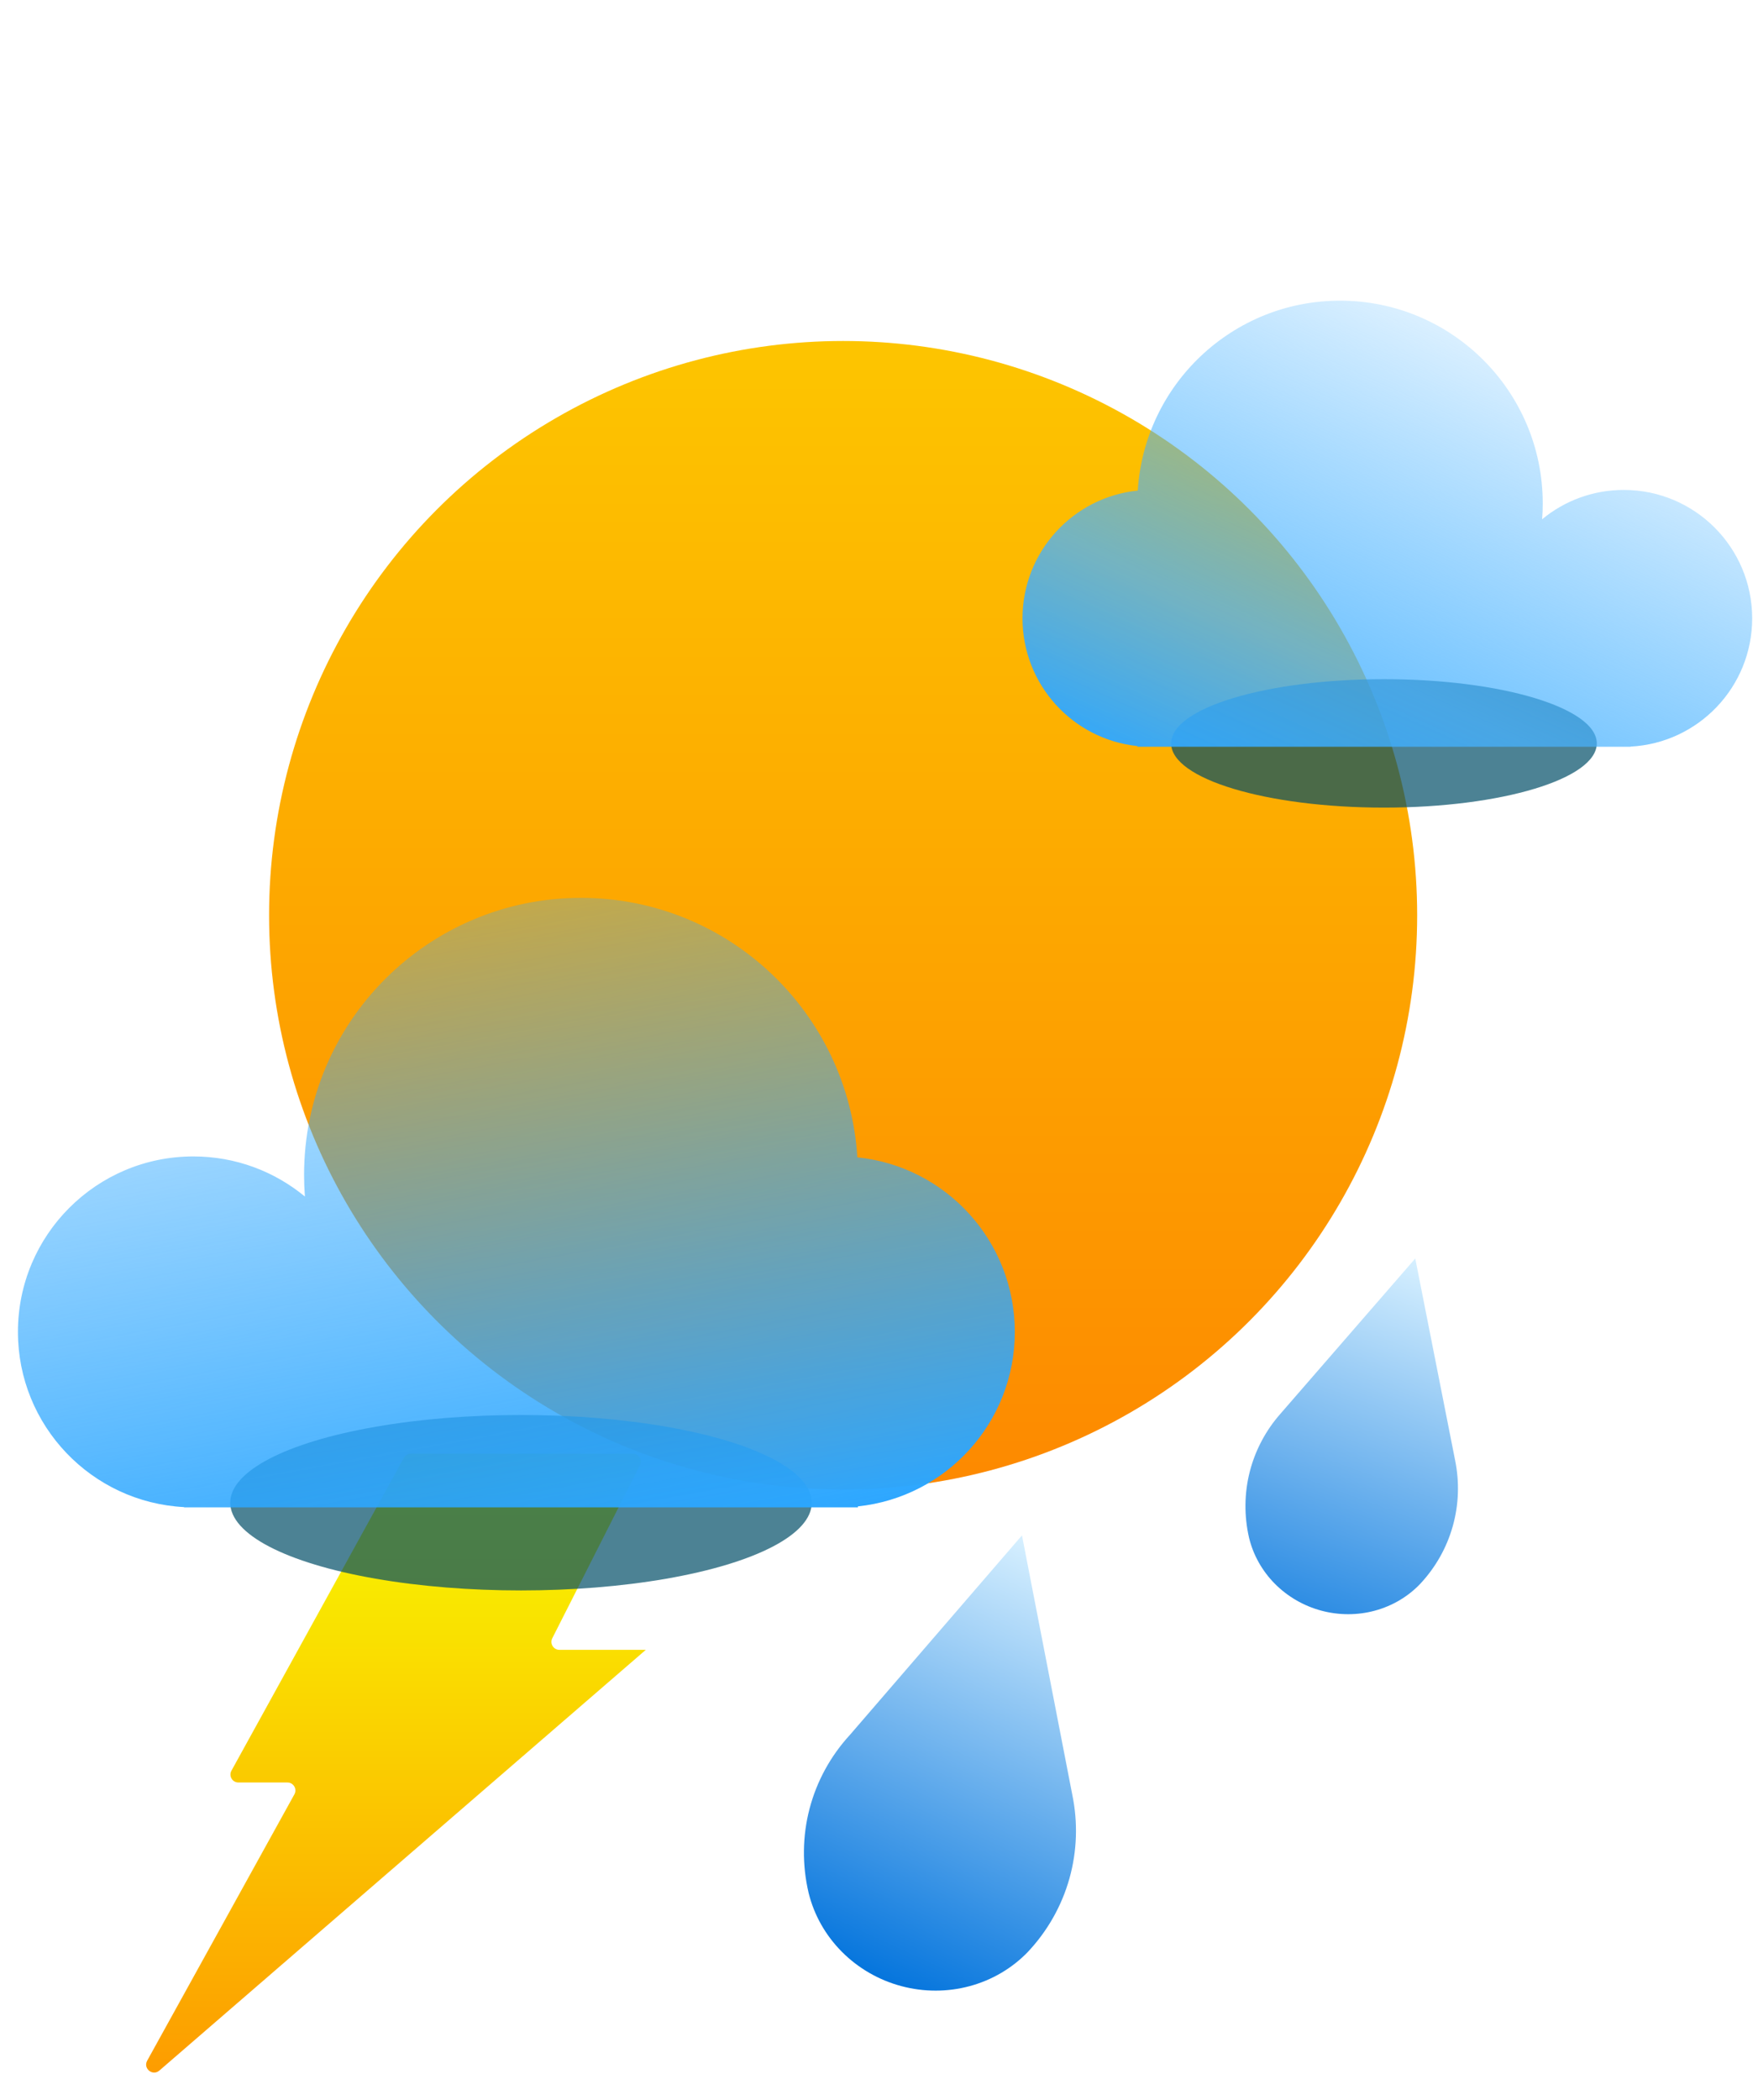 <svg width="98" height="117" viewBox="0 0 98 117" fill="none" xmlns="http://www.w3.org/2000/svg">
<path d="M56.97 85.551L47.379 96.668C46.3 97.841 45.529 99.252 45.128 100.783C44.728 102.315 44.711 103.923 45.077 105.475C45.38 106.706 46.02 107.839 46.93 108.753C47.84 109.668 48.984 110.329 50.24 110.665C51.497 111.002 52.819 111.002 54.063 110.665C55.308 110.328 56.43 109.666 57.307 108.752C58.397 107.59 59.187 106.193 59.615 104.671C60.042 103.15 60.096 101.546 59.772 99.989L56.97 85.551Z" fill="url(#paint0_linear_206_879)"/>
<path d="M78.894 70.122L71.395 78.756C70.566 79.69 69.975 80.802 69.668 82.004C69.362 83.206 69.349 84.466 69.629 85.685C69.861 86.646 70.359 87.533 71.069 88.249C71.78 88.964 72.675 89.482 73.659 89.746C74.642 90.009 75.677 90.009 76.65 89.744C77.623 89.479 78.498 88.96 79.179 88.243C80.031 87.329 80.65 86.231 80.985 85.037C81.321 83.843 81.365 82.584 81.114 81.36L78.894 70.122Z" fill="url(#paint1_linear_206_879)"/>
<path d="M64.176 55.745L58.548 62.225C57.925 62.926 57.482 63.761 57.252 64.663C57.022 65.565 57.012 66.511 57.223 67.425C57.397 68.147 57.77 68.812 58.303 69.35C58.836 69.887 59.508 70.275 60.247 70.473C60.985 70.671 61.761 70.671 62.492 70.472C63.222 70.273 63.878 69.883 64.39 69.346C65.029 68.659 65.493 67.835 65.746 66.939C65.998 66.043 66.031 65.098 65.842 64.179L64.176 55.745Z" fill="url(#paint2_linear_206_879)"/>
<g filter="url(#filter0_ddi_206_879)">
<circle cx="48" cy="48" r="32" fill="url(#paint3_linear_206_879)"/>
</g>
<path d="M12.902 98.663L22.514 81.23C22.592 81.088 22.741 81 22.903 81H35.278C35.608 81 35.823 81.349 35.673 81.644L30.787 91.284C30.638 91.579 30.852 91.929 31.183 91.929H36L8.883 115.372C8.508 115.696 7.965 115.255 8.205 114.821L16.411 99.98C16.575 99.684 16.361 99.321 16.023 99.321H13.291C12.953 99.321 12.739 98.959 12.902 98.663Z" fill="url(#paint4_linear_206_879)"/>
<g filter="url(#filter1_f_206_879)">
<ellipse cx="77.149" cy="41.422" rx="11.864" ry="3.578" fill="#004E67" fill-opacity="0.7"/>
</g>
<g filter="url(#filter2_bi_206_879)">
<path fill-rule="evenodd" clip-rule="evenodd" d="M86 27.299C86 27.596 85.989 27.89 85.966 28.181C87.203 27.159 88.79 26.546 90.52 26.546C94.472 26.546 97.675 29.749 97.675 33.701C97.675 37.527 94.673 40.652 90.896 40.847V40.857H90.534C90.53 40.857 90.525 40.857 90.52 40.857C90.515 40.857 90.51 40.857 90.505 40.857H64.171C64.166 40.857 64.161 40.857 64.156 40.857C64.151 40.857 64.146 40.857 64.141 40.857H63.403V40.818C59.805 40.442 57 37.399 57 33.701C57 29.996 59.816 26.948 63.425 26.582C63.794 20.676 68.702 16 74.701 16C80.941 16 86 21.059 86 27.299Z" fill="url(#paint5_linear_206_879)"/>
</g>
<g filter="url(#filter3_f_206_879)">
<ellipse cx="16.208" cy="4.888" rx="16.208" ry="4.888" transform="matrix(-1 0 0 1 45.251 78.844)" fill="#004E67" fill-opacity="0.7"/>
</g>
<g filter="url(#filter4_bi_206_879)">
<path fill-rule="evenodd" clip-rule="evenodd" d="M16.951 64.436C16.951 64.842 16.967 65.244 16.997 65.642C15.307 64.246 13.14 63.407 10.776 63.407C5.377 63.407 1 67.784 1 73.184C1 78.411 5.102 82.679 10.262 82.947V82.96H10.764C10.768 82.96 10.772 82.96 10.776 82.96C10.78 82.96 10.785 82.96 10.789 82.96H46.783C46.787 82.96 46.791 82.96 46.795 82.96C46.799 82.96 46.803 82.96 46.807 82.96H47.824V82.907C52.74 82.393 56.571 78.236 56.571 73.184C56.571 68.122 52.724 63.958 47.794 63.458C47.289 55.388 40.584 49 32.388 49C23.862 49 16.951 55.911 16.951 64.436Z" fill="url(#paint6_linear_206_879)"/>
</g>
<defs>
<filter id="filter0_ddi_206_879" x="0" y="0" width="96" height="96" filterUnits="userSpaceOnUse" color-interpolation-filters="sRGB">
<feFlood flood-opacity="0" result="BackgroundImageFix"/>
<feColorMatrix in="SourceAlpha" type="matrix" values="0 0 0 0 0 0 0 0 0 0 0 0 0 0 0 0 0 0 127 0" result="hardAlpha"/>
<feOffset/>
<feGaussianBlur stdDeviation="8"/>
<feComposite in2="hardAlpha" operator="out"/>
<feColorMatrix type="matrix" values="0 0 0 0 0.992 0 0 0 0 0.774 0 0 0 0 0 0 0 0 1 0"/>
<feBlend mode="normal" in2="BackgroundImageFix" result="effect1_dropShadow_206_879"/>
<feColorMatrix in="SourceAlpha" type="matrix" values="0 0 0 0 0 0 0 0 0 0 0 0 0 0 0 0 0 0 127 0" result="hardAlpha"/>
<feOffset/>
<feGaussianBlur stdDeviation="5.5"/>
<feComposite in2="hardAlpha" operator="out"/>
<feColorMatrix type="matrix" values="0 0 0 0 0.992 0 0 0 0 0.773 0 0 0 0 0 0 0 0 0.45 0"/>
<feBlend mode="normal" in2="effect1_dropShadow_206_879" result="effect2_dropShadow_206_879"/>
<feBlend mode="normal" in="SourceGraphic" in2="effect2_dropShadow_206_879" result="shape"/>
<feColorMatrix in="SourceAlpha" type="matrix" values="0 0 0 0 0 0 0 0 0 0 0 0 0 0 0 0 0 0 127 0" result="hardAlpha"/>
<feOffset dx="-1" dy="3"/>
<feGaussianBlur stdDeviation="2.5"/>
<feComposite in2="hardAlpha" operator="arithmetic" k2="-1" k3="1"/>
<feColorMatrix type="matrix" values="0 0 0 0 1 0 0 0 0 0.9 0 0 0 0 0 0 0 0 0.35 0"/>
<feBlend mode="normal" in2="shape" result="effect3_innerShadow_206_879"/>
</filter>
<filter id="filter1_f_206_879" x="57" y="29.558" width="40.299" height="23.727" filterUnits="userSpaceOnUse" color-interpolation-filters="sRGB">
<feFlood flood-opacity="0" result="BackgroundImageFix"/>
<feBlend mode="normal" in="SourceGraphic" in2="BackgroundImageFix" result="shape"/>
<feGaussianBlur stdDeviation="4.143" result="effect1_foregroundBlur_206_879"/>
</filter>
<filter id="filter2_bi_206_879" x="54.364" y="13.364" width="45.948" height="30.13" filterUnits="userSpaceOnUse" color-interpolation-filters="sRGB">
<feFlood flood-opacity="0" result="BackgroundImageFix"/>
<feGaussianBlur in="BackgroundImageFix" stdDeviation="1.318"/>
<feComposite in2="SourceAlpha" operator="in" result="effect1_backgroundBlur_206_879"/>
<feBlend mode="normal" in="SourceGraphic" in2="effect1_backgroundBlur_206_879" result="shape"/>
<feColorMatrix in="SourceAlpha" type="matrix" values="0 0 0 0 0 0 0 0 0 0 0 0 0 0 0 0 0 0 127 0" result="hardAlpha"/>
<feOffset dy="0.753"/>
<feGaussianBlur stdDeviation="1.506"/>
<feComposite in2="hardAlpha" operator="arithmetic" k2="-1" k3="1"/>
<feColorMatrix type="matrix" values="0 0 0 0 0 0 0 0 0 0.82 0 0 0 0 1 0 0 0 0.25 0"/>
<feBlend mode="normal" in2="shape" result="effect2_innerShadow_206_879"/>
</filter>
<filter id="filter3_f_206_879" x="1.515" y="67.524" width="55.057" height="32.417" filterUnits="userSpaceOnUse" color-interpolation-filters="sRGB">
<feFlood flood-opacity="0" result="BackgroundImageFix"/>
<feBlend mode="normal" in="SourceGraphic" in2="BackgroundImageFix" result="shape"/>
<feGaussianBlur stdDeviation="5.66" result="effect1_foregroundBlur_206_879"/>
</filter>
<filter id="filter4_bi_206_879" x="-2.602" y="45.398" width="62.775" height="41.164" filterUnits="userSpaceOnUse" color-interpolation-filters="sRGB">
<feFlood flood-opacity="0" result="BackgroundImageFix"/>
<feGaussianBlur in="BackgroundImageFix" stdDeviation="1.801"/>
<feComposite in2="SourceAlpha" operator="in" result="effect1_backgroundBlur_206_879"/>
<feBlend mode="normal" in="SourceGraphic" in2="effect1_backgroundBlur_206_879" result="shape"/>
<feColorMatrix in="SourceAlpha" type="matrix" values="0 0 0 0 0 0 0 0 0 0 0 0 0 0 0 0 0 0 127 0" result="hardAlpha"/>
<feOffset dy="1.029"/>
<feGaussianBlur stdDeviation="2.058"/>
<feComposite in2="hardAlpha" operator="arithmetic" k2="-1" k3="1"/>
<feColorMatrix type="matrix" values="0 0 0 0 0 0 0 0 0 0.82 0 0 0 0 1 0 0 0 0.25 0"/>
<feBlend mode="normal" in2="shape" result="effect2_innerShadow_206_879"/>
</filter>
<linearGradient id="paint0_linear_206_879" x1="56.974" y1="85.552" x2="45.898" y2="109.502" gradientUnits="userSpaceOnUse">
<stop stop-color="#D7F0FF"/>
<stop offset="1" stop-color="#0072DC"/>
</linearGradient>
<linearGradient id="paint1_linear_206_879" x1="79.293" y1="70.229" x2="70.357" y2="94.522" gradientUnits="userSpaceOnUse">
<stop stop-color="#D7F0FF"/>
<stop offset="1" stop-color="#0072DC"/>
</linearGradient>
<linearGradient id="paint2_linear_206_879" x1="64.475" y1="55.825" x2="57.769" y2="74.058" gradientUnits="userSpaceOnUse">
<stop stop-color="#D7F0FF"/>
<stop offset="1" stop-color="#0072DC"/>
</linearGradient>
<linearGradient id="paint3_linear_206_879" x1="48" y1="16" x2="48" y2="80" gradientUnits="userSpaceOnUse">
<stop stop-color="#FDC500"/>
<stop offset="1" stop-color="#FD8900"/>
</linearGradient>
<linearGradient id="paint4_linear_206_879" x1="21.5" y1="81" x2="21.5" y2="117" gradientUnits="userSpaceOnUse">
<stop stop-color="#F8FD00"/>
<stop offset="1" stop-color="#FD9800"/>
</linearGradient>
<linearGradient id="paint5_linear_206_879" x1="78.091" y1="49.708" x2="93.344" y2="16" gradientUnits="userSpaceOnUse">
<stop stop-color="#2BA6FF"/>
<stop offset="0.3" stop-color="#48B2FF" stop-opacity="0.75"/>
<stop offset="1" stop-color="#3BADFF" stop-opacity="0"/>
</linearGradient>
<linearGradient id="paint6_linear_206_879" x1="27.757" y1="95.052" x2="17" y2="35.5" gradientUnits="userSpaceOnUse">
<stop offset="0.131" stop-color="#2BA6FF"/>
<stop offset="1" stop-color="#3BADFF" stop-opacity="0"/>
</linearGradient>
</defs>
</svg>
